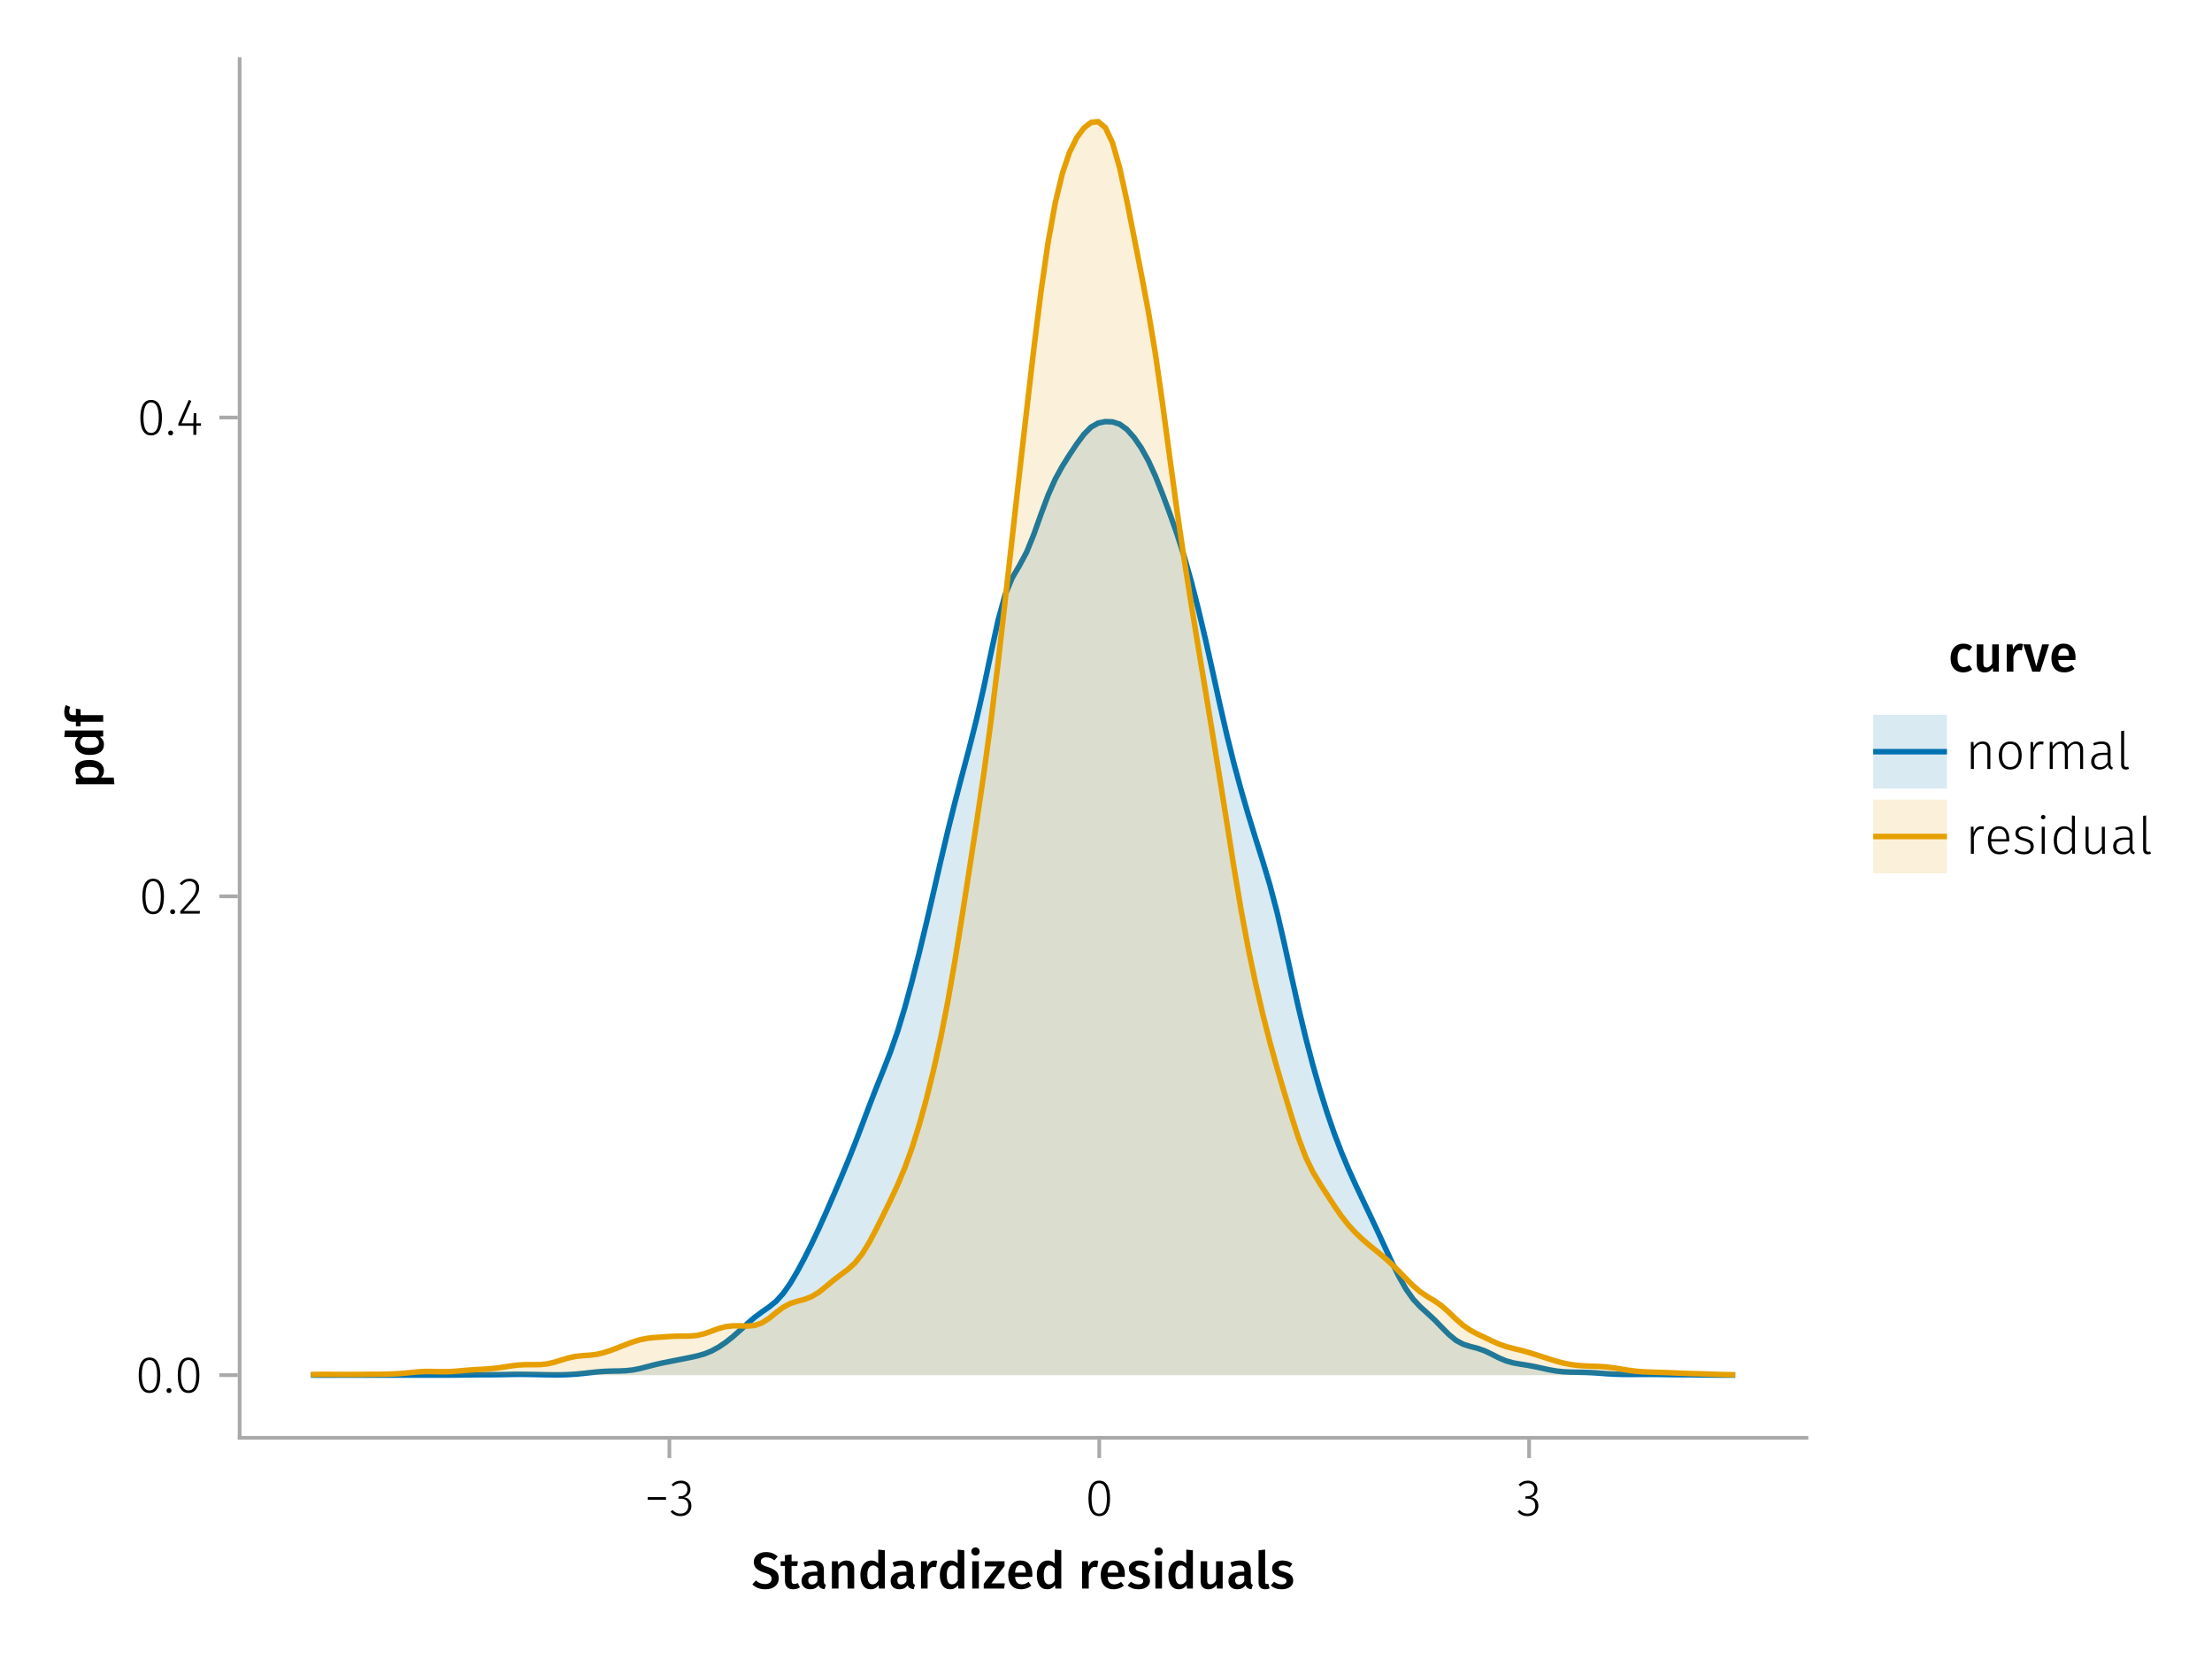 <?xml version="1.0" encoding="UTF-8"?>
<svg xmlns="http://www.w3.org/2000/svg" xmlns:xlink="http://www.w3.org/1999/xlink" width="600" height="450" viewBox="0 0 600 450">
<defs>
<g>
<g id="glyph-0-0-da600508">
<path d="M 3.922 -9.891 C 4.598 -9.891 5.188 -9.789 5.688 -9.594 C 6.195 -9.395 6.672 -9.094 7.109 -8.688 L 6.203 -7.641 C 5.859 -7.93 5.508 -8.141 5.156 -8.266 C 4.812 -8.398 4.438 -8.469 4.031 -8.469 C 3.582 -8.469 3.219 -8.367 2.938 -8.172 C 2.664 -7.973 2.531 -7.691 2.531 -7.328 C 2.531 -7.078 2.582 -6.875 2.688 -6.719 C 2.801 -6.562 3 -6.41 3.281 -6.266 C 3.562 -6.129 3.973 -5.977 4.516 -5.812 C 5.473 -5.508 6.191 -5.133 6.672 -4.688 C 7.148 -4.25 7.391 -3.609 7.391 -2.766 C 7.391 -2.18 7.242 -1.664 6.953 -1.219 C 6.66 -0.77 6.238 -0.422 5.688 -0.172 C 5.133 0.078 4.477 0.203 3.719 0.203 C 2.988 0.203 2.332 0.086 1.75 -0.141 C 1.164 -0.379 0.66 -0.707 0.234 -1.125 L 1.188 -2.188 C 1.562 -1.863 1.945 -1.617 2.344 -1.453 C 2.75 -1.297 3.195 -1.219 3.688 -1.219 C 4.219 -1.219 4.645 -1.344 4.969 -1.594 C 5.289 -1.844 5.453 -2.195 5.453 -2.656 C 5.453 -2.938 5.395 -3.164 5.281 -3.344 C 5.176 -3.531 4.988 -3.695 4.719 -3.844 C 4.445 -3.988 4.055 -4.141 3.547 -4.297 C 2.516 -4.617 1.77 -5.004 1.312 -5.453 C 0.852 -5.898 0.625 -6.484 0.625 -7.203 C 0.625 -7.742 0.766 -8.211 1.047 -8.609 C 1.328 -9.016 1.719 -9.328 2.219 -9.547 C 2.719 -9.773 3.285 -9.891 3.922 -9.891 Z M 3.922 -9.891 "/>
</g>
<g id="glyph-0-1-da600508">
<path d="M 5.312 -0.344 C 5.051 -0.156 4.758 -0.02 4.438 0.062 C 4.125 0.156 3.797 0.203 3.453 0.203 C 2.723 0.203 2.172 0 1.797 -0.406 C 1.422 -0.812 1.234 -1.414 1.234 -2.219 L 1.234 -6.125 L 0.062 -6.125 L 0.062 -7.406 L 1.234 -7.406 L 1.234 -9.047 L 3.031 -9.25 L 3.031 -7.406 L 4.75 -7.406 L 4.562 -6.125 L 3.031 -6.125 L 3.031 -2.25 C 3.031 -1.883 3.094 -1.625 3.219 -1.469 C 3.344 -1.312 3.539 -1.234 3.812 -1.234 C 4.082 -1.234 4.375 -1.32 4.688 -1.5 Z M 5.312 -0.344 "/>
</g>
<g id="glyph-0-2-da600508">
<path d="M 4.734 -7.609 C 5.004 -7.609 5.25 -7.57 5.469 -7.5 L 5.172 -5.766 C 4.941 -5.828 4.723 -5.859 4.516 -5.859 C 4.066 -5.859 3.719 -5.695 3.469 -5.375 C 3.219 -5.062 3.02 -4.586 2.875 -3.953 L 2.875 0 L 1.078 0 L 1.078 -7.406 L 2.625 -7.406 L 2.797 -5.953 C 2.973 -6.484 3.227 -6.891 3.562 -7.172 C 3.906 -7.461 4.297 -7.609 4.734 -7.609 Z M 4.734 -7.609 "/>
</g>
<g id="glyph-1-0-da600508">
<path d="M 6.547 -1.953 C 6.547 -1.672 6.586 -1.461 6.672 -1.328 C 6.766 -1.191 6.91 -1.086 7.109 -1.016 L 6.734 0.188 C 6.316 0.145 5.973 0.039 5.703 -0.125 C 5.441 -0.289 5.238 -0.547 5.094 -0.891 C 4.844 -0.523 4.523 -0.25 4.141 -0.062 C 3.766 0.113 3.348 0.203 2.891 0.203 C 2.148 0.203 1.562 -0.004 1.125 -0.422 C 0.695 -0.836 0.484 -1.391 0.484 -2.078 C 0.484 -2.879 0.773 -3.488 1.359 -3.906 C 1.941 -4.332 2.773 -4.547 3.859 -4.547 L 4.781 -4.547 L 4.781 -4.969 C 4.781 -5.445 4.672 -5.781 4.453 -5.969 C 4.234 -6.164 3.883 -6.266 3.406 -6.266 C 2.863 -6.266 2.207 -6.129 1.438 -5.859 L 1.016 -7.078 C 1.941 -7.43 2.836 -7.609 3.703 -7.609 C 5.598 -7.609 6.547 -6.758 6.547 -5.062 Z M 3.359 -1.094 C 3.961 -1.094 4.438 -1.395 4.781 -2 L 4.781 -3.5 L 4.047 -3.5 C 2.891 -3.5 2.312 -3.07 2.312 -2.219 C 2.312 -1.863 2.398 -1.586 2.578 -1.391 C 2.754 -1.191 3.016 -1.094 3.359 -1.094 Z M 3.359 -1.094 "/>
</g>
<g id="glyph-1-1-da600508">
<path d="M 7.312 -10.375 L 7.312 0 L 5.719 0 L 5.594 -0.938 C 5.363 -0.582 5.066 -0.301 4.703 -0.094 C 4.348 0.102 3.941 0.203 3.484 0.203 C 2.578 0.203 1.879 -0.145 1.391 -0.844 C 0.91 -1.539 0.672 -2.492 0.672 -3.703 C 0.672 -4.453 0.789 -5.125 1.031 -5.719 C 1.281 -6.312 1.629 -6.773 2.078 -7.109 C 2.535 -7.441 3.062 -7.609 3.656 -7.609 C 4.363 -7.609 4.984 -7.344 5.516 -6.812 L 5.516 -10.562 Z M 3.984 -1.141 C 4.305 -1.141 4.586 -1.219 4.828 -1.375 C 5.066 -1.531 5.297 -1.77 5.516 -2.094 L 5.516 -5.484 C 5.297 -5.742 5.078 -5.938 4.859 -6.062 C 4.641 -6.195 4.391 -6.266 4.109 -6.266 C 3.629 -6.266 3.25 -6.051 2.969 -5.625 C 2.695 -5.207 2.562 -4.566 2.562 -3.703 C 2.562 -2.797 2.68 -2.141 2.922 -1.734 C 3.172 -1.336 3.523 -1.141 3.984 -1.141 Z M 3.984 -1.141 "/>
</g>
<g id="glyph-1-2-da600508">
<path d="M 2.875 -7.406 L 2.875 0 L 1.078 0 L 1.078 -7.406 Z M 1.969 -11.156 C 2.301 -11.156 2.57 -11.051 2.781 -10.844 C 2.988 -10.633 3.094 -10.375 3.094 -10.062 C 3.094 -9.758 2.988 -9.504 2.781 -9.297 C 2.57 -9.086 2.301 -8.984 1.969 -8.984 C 1.633 -8.984 1.363 -9.086 1.156 -9.297 C 0.945 -9.504 0.844 -9.758 0.844 -10.062 C 0.844 -10.375 0.945 -10.633 1.156 -10.844 C 1.363 -11.051 1.633 -11.156 1.969 -11.156 Z M 1.969 -11.156 "/>
</g>
<g id="glyph-1-3-da600508">
<path d="M 5.891 -7.406 L 5.891 -6.125 L 2.312 -1.406 L 5.969 -1.406 L 5.781 0 L 0.25 0 L 0.25 -1.281 L 3.844 -6 L 0.562 -6 L 0.562 -7.406 Z M 5.891 -7.406 "/>
</g>
<g id="glyph-1-4-da600508">
<path d="M 7.156 -3.875 C 7.156 -3.781 7.141 -3.539 7.109 -3.156 L 2.469 -3.156 C 2.52 -2.438 2.703 -1.922 3.016 -1.609 C 3.336 -1.297 3.758 -1.141 4.281 -1.141 C 4.613 -1.141 4.922 -1.191 5.203 -1.297 C 5.492 -1.41 5.801 -1.582 6.125 -1.812 L 6.875 -0.781 C 6.051 -0.125 5.133 0.203 4.125 0.203 C 3 0.203 2.129 -0.141 1.516 -0.828 C 0.91 -1.516 0.609 -2.457 0.609 -3.656 C 0.609 -4.406 0.738 -5.082 1 -5.688 C 1.258 -6.289 1.633 -6.758 2.125 -7.094 C 2.625 -7.438 3.211 -7.609 3.891 -7.609 C 4.93 -7.609 5.734 -7.281 6.297 -6.625 C 6.867 -5.969 7.156 -5.051 7.156 -3.875 Z M 5.375 -4.391 C 5.375 -5.691 4.895 -6.344 3.938 -6.344 C 3.5 -6.344 3.156 -6.18 2.906 -5.859 C 2.656 -5.535 2.508 -5.02 2.469 -4.312 L 5.375 -4.312 Z M 5.375 -4.391 "/>
</g>
<g id="glyph-1-5-da600508">
</g>
<g id="glyph-1-6-da600508">
<path d="M 7 0 L 5.453 0 L 5.344 -1.031 C 5.07 -0.613 4.754 -0.301 4.391 -0.094 C 4.023 0.102 3.586 0.203 3.078 0.203 C 2.422 0.203 1.91 0 1.547 -0.406 C 1.191 -0.812 1.016 -1.375 1.016 -2.094 L 1.016 -7.406 L 2.797 -7.406 L 2.797 -2.312 C 2.797 -1.895 2.867 -1.594 3.016 -1.406 C 3.16 -1.227 3.391 -1.141 3.703 -1.141 C 4.273 -1.141 4.773 -1.492 5.203 -2.203 L 5.203 -7.406 L 7 -7.406 Z M 7 0 "/>
</g>
<g id="glyph-1-7-da600508">
<path d="M 3.422 -7.609 C 4.41 -7.609 5.285 -7.316 6.047 -6.734 L 5.344 -5.688 C 4.707 -6.082 4.086 -6.281 3.484 -6.281 C 3.129 -6.281 2.852 -6.211 2.656 -6.078 C 2.457 -5.941 2.359 -5.766 2.359 -5.547 C 2.359 -5.379 2.398 -5.238 2.484 -5.125 C 2.578 -5.008 2.734 -4.898 2.953 -4.797 C 3.172 -4.703 3.492 -4.598 3.922 -4.484 C 4.723 -4.266 5.316 -3.977 5.703 -3.625 C 6.086 -3.27 6.281 -2.773 6.281 -2.141 C 6.281 -1.398 5.984 -0.82 5.391 -0.406 C 4.797 0 4.051 0.203 3.156 0.203 C 2.551 0.203 2 0.113 1.5 -0.062 C 1 -0.25 0.566 -0.508 0.203 -0.844 L 1.109 -1.844 C 1.754 -1.363 2.426 -1.125 3.125 -1.125 C 3.52 -1.125 3.836 -1.203 4.078 -1.359 C 4.316 -1.516 4.438 -1.734 4.438 -2.016 C 4.438 -2.234 4.391 -2.406 4.297 -2.531 C 4.211 -2.656 4.055 -2.766 3.828 -2.859 C 3.598 -2.961 3.242 -3.082 2.766 -3.219 C 2.004 -3.426 1.445 -3.711 1.094 -4.078 C 0.738 -4.453 0.562 -4.91 0.562 -5.453 C 0.562 -5.867 0.68 -6.238 0.922 -6.562 C 1.16 -6.895 1.492 -7.148 1.922 -7.328 C 2.359 -7.516 2.859 -7.609 3.422 -7.609 Z M 3.422 -7.609 "/>
</g>
<g id="glyph-2-0-da600508">
<path d="M 5.031 -7.609 C 5.688 -7.609 6.195 -7.41 6.562 -7.016 C 6.938 -6.617 7.125 -6.066 7.125 -5.359 L 7.125 0 L 5.328 0 L 5.328 -5.078 C 5.328 -5.516 5.25 -5.82 5.094 -6 C 4.945 -6.176 4.723 -6.266 4.422 -6.266 C 4.117 -6.266 3.844 -6.172 3.594 -5.984 C 3.344 -5.797 3.102 -5.52 2.875 -5.156 L 2.875 0 L 1.078 0 L 1.078 -7.406 L 2.625 -7.406 L 2.766 -6.438 C 3.379 -7.219 4.133 -7.609 5.031 -7.609 Z M 5.031 -7.609 "/>
</g>
<g id="glyph-2-1-da600508">
<path d="M 7.312 -10.375 L 7.312 0 L 5.719 0 L 5.594 -0.938 C 5.363 -0.582 5.066 -0.301 4.703 -0.094 C 4.348 0.102 3.941 0.203 3.484 0.203 C 2.578 0.203 1.879 -0.145 1.391 -0.844 C 0.91 -1.539 0.672 -2.492 0.672 -3.703 C 0.672 -4.453 0.789 -5.125 1.031 -5.719 C 1.281 -6.312 1.629 -6.773 2.078 -7.109 C 2.535 -7.441 3.062 -7.609 3.656 -7.609 C 4.363 -7.609 4.984 -7.344 5.516 -6.812 L 5.516 -10.562 Z M 3.984 -1.141 C 4.305 -1.141 4.586 -1.219 4.828 -1.375 C 5.066 -1.531 5.297 -1.77 5.516 -2.094 L 5.516 -5.484 C 5.297 -5.742 5.078 -5.938 4.859 -6.062 C 4.641 -6.195 4.391 -6.266 4.109 -6.266 C 3.629 -6.266 3.25 -6.051 2.969 -5.625 C 2.695 -5.207 2.562 -4.566 2.562 -3.703 C 2.562 -2.797 2.68 -2.141 2.922 -1.734 C 3.172 -1.336 3.523 -1.141 3.984 -1.141 Z M 3.984 -1.141 "/>
</g>
<g id="glyph-3-0-da600508">
<path d="M 4.734 -7.609 C 5.004 -7.609 5.25 -7.57 5.469 -7.5 L 5.172 -5.766 C 4.941 -5.828 4.723 -5.859 4.516 -5.859 C 4.066 -5.859 3.719 -5.695 3.469 -5.375 C 3.219 -5.062 3.02 -4.586 2.875 -3.953 L 2.875 0 L 1.078 0 L 1.078 -7.406 L 2.625 -7.406 L 2.797 -5.953 C 2.973 -6.484 3.227 -6.891 3.562 -7.172 C 3.906 -7.461 4.297 -7.609 4.734 -7.609 Z M 4.734 -7.609 "/>
</g>
<g id="glyph-3-1-da600508">
<path d="M 2.828 0.203 C 2.254 0.203 1.805 0.039 1.484 -0.281 C 1.172 -0.613 1.016 -1.082 1.016 -1.688 L 1.016 -10.375 L 2.797 -10.562 L 2.797 -1.75 C 2.797 -1.406 2.938 -1.234 3.219 -1.234 C 3.363 -1.234 3.504 -1.254 3.641 -1.297 L 4.016 -0.047 C 3.641 0.117 3.242 0.203 2.828 0.203 Z M 2.828 0.203 "/>
</g>
<g id="glyph-4-0-da600508">
<path d="M 3.422 -7.609 C 4.41 -7.609 5.285 -7.316 6.047 -6.734 L 5.344 -5.688 C 4.707 -6.082 4.086 -6.281 3.484 -6.281 C 3.129 -6.281 2.852 -6.211 2.656 -6.078 C 2.457 -5.941 2.359 -5.766 2.359 -5.547 C 2.359 -5.379 2.398 -5.238 2.484 -5.125 C 2.578 -5.008 2.734 -4.898 2.953 -4.797 C 3.172 -4.703 3.492 -4.598 3.922 -4.484 C 4.723 -4.266 5.316 -3.977 5.703 -3.625 C 6.086 -3.27 6.281 -2.773 6.281 -2.141 C 6.281 -1.398 5.984 -0.82 5.391 -0.406 C 4.797 0 4.051 0.203 3.156 0.203 C 2.551 0.203 2 0.113 1.5 -0.062 C 1 -0.25 0.566 -0.508 0.203 -0.844 L 1.109 -1.844 C 1.754 -1.363 2.426 -1.125 3.125 -1.125 C 3.52 -1.125 3.836 -1.203 4.078 -1.359 C 4.316 -1.516 4.438 -1.734 4.438 -2.016 C 4.438 -2.234 4.391 -2.406 4.297 -2.531 C 4.211 -2.656 4.055 -2.766 3.828 -2.859 C 3.598 -2.961 3.242 -3.082 2.766 -3.219 C 2.004 -3.426 1.445 -3.711 1.094 -4.078 C 0.738 -4.453 0.562 -4.91 0.562 -5.453 C 0.562 -5.867 0.68 -6.238 0.922 -6.562 C 1.16 -6.895 1.492 -7.148 1.922 -7.328 C 2.359 -7.516 2.859 -7.609 3.422 -7.609 Z M 3.422 -7.609 "/>
</g>
<g id="glyph-4-1-da600508">
<path d="M 2.875 -7.406 L 2.875 0 L 1.078 0 L 1.078 -7.406 Z M 1.969 -11.156 C 2.301 -11.156 2.57 -11.051 2.781 -10.844 C 2.988 -10.633 3.094 -10.375 3.094 -10.062 C 3.094 -9.758 2.988 -9.504 2.781 -9.297 C 2.57 -9.086 2.301 -8.984 1.969 -8.984 C 1.633 -8.984 1.363 -9.086 1.156 -9.297 C 0.945 -9.504 0.844 -9.758 0.844 -10.062 C 0.844 -10.375 0.945 -10.633 1.156 -10.844 C 1.363 -11.051 1.633 -11.156 1.969 -11.156 Z M 1.969 -11.156 "/>
</g>
<g id="glyph-4-2-da600508">
<path d="M 7.312 -10.375 L 7.312 0 L 5.719 0 L 5.594 -0.938 C 5.363 -0.582 5.066 -0.301 4.703 -0.094 C 4.348 0.102 3.941 0.203 3.484 0.203 C 2.578 0.203 1.879 -0.145 1.391 -0.844 C 0.91 -1.539 0.672 -2.492 0.672 -3.703 C 0.672 -4.453 0.789 -5.125 1.031 -5.719 C 1.281 -6.312 1.629 -6.773 2.078 -7.109 C 2.535 -7.441 3.062 -7.609 3.656 -7.609 C 4.363 -7.609 4.984 -7.344 5.516 -6.812 L 5.516 -10.562 Z M 3.984 -1.141 C 4.305 -1.141 4.586 -1.219 4.828 -1.375 C 5.066 -1.531 5.297 -1.77 5.516 -2.094 L 5.516 -5.484 C 5.297 -5.742 5.078 -5.938 4.859 -6.062 C 4.641 -6.195 4.391 -6.266 4.109 -6.266 C 3.629 -6.266 3.25 -6.051 2.969 -5.625 C 2.695 -5.207 2.562 -4.566 2.562 -3.703 C 2.562 -2.797 2.68 -2.141 2.922 -1.734 C 3.172 -1.336 3.523 -1.141 3.984 -1.141 Z M 3.984 -1.141 "/>
</g>
<g id="glyph-4-3-da600508">
<path d="M 6.547 -1.953 C 6.547 -1.672 6.586 -1.461 6.672 -1.328 C 6.766 -1.191 6.91 -1.086 7.109 -1.016 L 6.734 0.188 C 6.316 0.145 5.973 0.039 5.703 -0.125 C 5.441 -0.289 5.238 -0.547 5.094 -0.891 C 4.844 -0.523 4.523 -0.25 4.141 -0.062 C 3.766 0.113 3.348 0.203 2.891 0.203 C 2.148 0.203 1.562 -0.004 1.125 -0.422 C 0.695 -0.836 0.484 -1.391 0.484 -2.078 C 0.484 -2.879 0.773 -3.488 1.359 -3.906 C 1.941 -4.332 2.773 -4.547 3.859 -4.547 L 4.781 -4.547 L 4.781 -4.969 C 4.781 -5.445 4.672 -5.781 4.453 -5.969 C 4.234 -6.164 3.883 -6.266 3.406 -6.266 C 2.863 -6.266 2.207 -6.129 1.438 -5.859 L 1.016 -7.078 C 1.941 -7.43 2.836 -7.609 3.703 -7.609 C 5.598 -7.609 6.547 -6.758 6.547 -5.062 Z M 3.359 -1.094 C 3.961 -1.094 4.438 -1.395 4.781 -2 L 4.781 -3.5 L 4.047 -3.5 C 2.891 -3.5 2.312 -3.07 2.312 -2.219 C 2.312 -1.863 2.398 -1.586 2.578 -1.391 C 2.754 -1.191 3.016 -1.094 3.359 -1.094 Z M 3.359 -1.094 "/>
</g>
<g id="glyph-5-0-da600508">
<path d="M 0.969 -4.281 L 0.969 -5 L 5.938 -5 L 5.938 -4.281 Z M 0.969 -4.281 "/>
</g>
<g id="glyph-5-1-da600508">
<path d="M 3.094 -9.469 C 3.613 -9.469 4.066 -9.363 4.453 -9.156 C 4.848 -8.945 5.145 -8.664 5.344 -8.312 C 5.551 -7.969 5.656 -7.578 5.656 -7.141 C 5.656 -6.535 5.484 -6.039 5.141 -5.656 C 4.805 -5.281 4.367 -5.047 3.828 -4.953 C 4.43 -4.922 4.93 -4.703 5.328 -4.297 C 5.723 -3.898 5.922 -3.344 5.922 -2.625 C 5.922 -2.082 5.797 -1.602 5.547 -1.188 C 5.305 -0.77 4.961 -0.441 4.516 -0.203 C 4.066 0.035 3.547 0.156 2.953 0.156 C 1.867 0.156 0.977 -0.242 0.281 -1.047 L 0.797 -1.516 C 1.117 -1.172 1.445 -0.922 1.781 -0.766 C 2.125 -0.609 2.504 -0.531 2.922 -0.531 C 3.598 -0.531 4.125 -0.723 4.5 -1.109 C 4.883 -1.492 5.078 -2 5.078 -2.625 C 5.078 -3.926 4.379 -4.578 2.984 -4.578 L 2.359 -4.578 L 2.484 -5.234 L 2.922 -5.234 C 3.453 -5.234 3.906 -5.395 4.281 -5.719 C 4.656 -6.039 4.844 -6.5 4.844 -7.094 C 4.844 -7.613 4.676 -8.023 4.344 -8.328 C 4.02 -8.629 3.586 -8.781 3.047 -8.781 C 2.66 -8.781 2.301 -8.711 1.969 -8.578 C 1.645 -8.441 1.316 -8.219 0.984 -7.906 L 0.547 -8.406 C 0.922 -8.77 1.312 -9.035 1.719 -9.203 C 2.133 -9.379 2.594 -9.469 3.094 -9.469 Z M 3.094 -9.469 "/>
</g>
<g id="glyph-5-2-da600508">
<path d="M 4 -7.469 C 4.969 -7.469 5.723 -7.133 6.266 -6.469 C 6.816 -5.801 7.094 -4.875 7.094 -3.688 C 7.094 -2.5 6.816 -1.562 6.266 -0.875 C 5.711 -0.188 4.953 0.156 3.984 0.156 C 3.016 0.156 2.254 -0.18 1.703 -0.859 C 1.16 -1.535 0.891 -2.469 0.891 -3.656 C 0.891 -4.426 1.016 -5.098 1.266 -5.672 C 1.523 -6.254 1.883 -6.695 2.344 -7 C 2.812 -7.312 3.363 -7.469 4 -7.469 Z M 4 -6.797 C 3.289 -6.797 2.738 -6.523 2.344 -5.984 C 1.957 -5.453 1.766 -4.676 1.766 -3.656 C 1.766 -2.633 1.957 -1.859 2.344 -1.328 C 2.727 -0.797 3.273 -0.531 3.984 -0.531 C 4.691 -0.531 5.242 -0.797 5.641 -1.328 C 6.047 -1.859 6.25 -2.645 6.25 -3.688 C 6.25 -4.695 6.051 -5.469 5.656 -6 C 5.27 -6.531 4.719 -6.797 4 -6.797 Z M 4 -6.797 "/>
</g>
<g id="glyph-5-3-da600508">
<path d="M 4.328 -7.469 C 4.617 -7.469 4.859 -7.441 5.047 -7.391 L 4.906 -6.625 C 4.695 -6.676 4.477 -6.703 4.25 -6.703 C 3.758 -6.703 3.363 -6.52 3.062 -6.156 C 2.758 -5.801 2.504 -5.242 2.297 -4.484 L 2.297 0 L 1.484 0 L 1.484 -7.328 L 2.188 -7.328 L 2.25 -5.688 C 2.445 -6.289 2.711 -6.738 3.047 -7.031 C 3.391 -7.32 3.816 -7.469 4.328 -7.469 Z M 4.328 -7.469 "/>
</g>
<g id="glyph-5-4-da600508">
<path d="M 8.625 -7.469 C 9.207 -7.469 9.672 -7.266 10.016 -6.859 C 10.359 -6.461 10.531 -5.922 10.531 -5.234 L 10.531 0 L 9.719 0 L 9.719 -5.125 C 9.719 -5.695 9.609 -6.117 9.391 -6.391 C 9.172 -6.672 8.863 -6.812 8.469 -6.812 C 8.062 -6.812 7.691 -6.68 7.359 -6.422 C 7.035 -6.16 6.719 -5.789 6.406 -5.312 L 6.406 0 L 5.594 0 L 5.594 -5.125 C 5.594 -5.695 5.484 -6.117 5.266 -6.391 C 5.047 -6.672 4.742 -6.812 4.359 -6.812 C 3.93 -6.812 3.555 -6.68 3.234 -6.422 C 2.91 -6.16 2.598 -5.789 2.297 -5.312 L 2.297 0 L 1.484 0 L 1.484 -7.328 L 2.188 -7.328 L 2.25 -6.078 C 2.531 -6.516 2.863 -6.852 3.25 -7.094 C 3.633 -7.344 4.055 -7.469 4.516 -7.469 C 4.973 -7.469 5.359 -7.336 5.672 -7.078 C 5.992 -6.828 6.211 -6.473 6.328 -6.016 C 6.617 -6.473 6.957 -6.828 7.344 -7.078 C 7.727 -7.336 8.156 -7.469 8.625 -7.469 Z M 8.625 -7.469 "/>
</g>
<g id="glyph-5-5-da600508">
<path d="M 6.031 -1.625 C 6.031 -1.238 6.078 -0.961 6.172 -0.797 C 6.273 -0.629 6.438 -0.504 6.656 -0.422 L 6.469 0.156 C 6.133 0.094 5.875 -0.031 5.688 -0.219 C 5.508 -0.406 5.391 -0.691 5.328 -1.078 C 4.828 -0.254 4.066 0.156 3.047 0.156 C 2.348 0.156 1.797 -0.039 1.391 -0.438 C 0.984 -0.832 0.781 -1.363 0.781 -2.031 C 0.781 -2.781 1.047 -3.359 1.578 -3.766 C 2.117 -4.18 2.867 -4.391 3.828 -4.391 L 5.219 -4.391 L 5.219 -5.109 C 5.219 -5.691 5.086 -6.117 4.828 -6.391 C 4.566 -6.66 4.133 -6.797 3.531 -6.797 C 2.969 -6.797 2.305 -6.656 1.547 -6.375 L 1.328 -6.984 C 2.148 -7.305 2.922 -7.469 3.641 -7.469 C 5.234 -7.469 6.031 -6.695 6.031 -5.156 Z M 3.188 -0.5 C 4.07 -0.5 4.75 -0.93 5.219 -1.797 L 5.219 -3.812 L 3.953 -3.812 C 3.203 -3.812 2.629 -3.664 2.234 -3.375 C 1.848 -3.082 1.656 -2.648 1.656 -2.078 C 1.656 -1.566 1.789 -1.176 2.062 -0.906 C 2.332 -0.633 2.707 -0.5 3.188 -0.5 Z M 3.188 -0.5 "/>
</g>
<g id="glyph-6-0-da600508">
<path d="M 3.844 -9.469 C 4.812 -9.469 5.539 -9.055 6.031 -8.234 C 6.531 -7.422 6.781 -6.223 6.781 -4.641 C 6.781 -3.078 6.531 -1.883 6.031 -1.062 C 5.531 -0.25 4.801 0.156 3.844 0.156 C 2.883 0.156 2.156 -0.25 1.656 -1.062 C 1.164 -1.883 0.922 -3.082 0.922 -4.656 C 0.922 -6.238 1.164 -7.438 1.656 -8.25 C 2.156 -9.062 2.883 -9.469 3.844 -9.469 Z M 3.844 -8.797 C 2.457 -8.797 1.766 -7.414 1.766 -4.656 C 1.766 -1.895 2.457 -0.516 3.844 -0.516 C 4.531 -0.516 5.047 -0.848 5.391 -1.516 C 5.742 -2.191 5.922 -3.234 5.922 -4.641 C 5.922 -6.055 5.742 -7.102 5.391 -7.781 C 5.047 -8.457 4.531 -8.797 3.844 -8.797 Z M 3.844 -8.797 "/>
</g>
<g id="glyph-7-0-da600508">
<path d="M -7.609 -4.906 C -7.609 -5.844 -7.27 -6.535 -6.594 -6.984 C -5.914 -7.43 -4.957 -7.656 -3.719 -7.656 C -2.957 -7.656 -2.281 -7.539 -1.688 -7.312 C -1.094 -7.082 -0.629 -6.742 -0.297 -6.297 C 0.035 -5.859 0.203 -5.336 0.203 -4.734 C 0.203 -3.953 -0.066 -3.332 -0.609 -2.875 L 2.859 -2.875 L 3.047 -1.078 L -7.406 -1.078 L -7.406 -2.641 L -6.5 -2.75 C -6.875 -3.031 -7.148 -3.359 -7.328 -3.734 C -7.516 -4.109 -7.609 -4.5 -7.609 -4.906 Z M -1.156 -4.234 C -1.156 -5.266 -2.004 -5.781 -3.703 -5.781 C -4.609 -5.781 -5.258 -5.66 -5.656 -5.422 C -6.062 -5.191 -6.266 -4.844 -6.266 -4.375 C -6.266 -4.082 -6.172 -3.805 -5.984 -3.547 C -5.805 -3.285 -5.566 -3.062 -5.266 -2.875 L -1.938 -2.875 C -1.414 -3.219 -1.156 -3.672 -1.156 -4.234 Z M -1.156 -4.234 "/>
</g>
<g id="glyph-8-0-da600508">
<path d="M -10.375 -7.312 L 0 -7.312 L 0 -5.719 L -0.938 -5.594 C -0.582 -5.363 -0.301 -5.066 -0.094 -4.703 C 0.102 -4.348 0.203 -3.941 0.203 -3.484 C 0.203 -2.578 -0.145 -1.879 -0.844 -1.391 C -1.539 -0.91 -2.492 -0.672 -3.703 -0.672 C -4.453 -0.672 -5.125 -0.789 -5.719 -1.031 C -6.312 -1.281 -6.773 -1.629 -7.109 -2.078 C -7.441 -2.535 -7.609 -3.062 -7.609 -3.656 C -7.609 -4.363 -7.344 -4.984 -6.812 -5.516 L -10.562 -5.516 Z M -1.141 -3.984 C -1.141 -4.305 -1.219 -4.586 -1.375 -4.828 C -1.531 -5.066 -1.77 -5.297 -2.094 -5.516 L -5.484 -5.516 C -5.742 -5.297 -5.938 -5.078 -6.062 -4.859 C -6.195 -4.641 -6.266 -4.391 -6.266 -4.109 C -6.266 -3.629 -6.051 -3.25 -5.625 -2.969 C -5.207 -2.695 -4.566 -2.562 -3.703 -2.562 C -2.797 -2.562 -2.141 -2.68 -1.734 -2.922 C -1.336 -3.172 -1.141 -3.523 -1.141 -3.984 Z M -1.141 -3.984 "/>
</g>
<g id="glyph-8-1-da600508">
<path d="M -9.219 -4.078 C -9.219 -3.723 -9.133 -3.469 -8.969 -3.312 C -8.801 -3.156 -8.539 -3.078 -8.188 -3.078 L -7.406 -3.078 L -7.406 -4.859 L -6.125 -4.656 L -6.125 -3.078 L 0 -3.078 L 0 -1.281 L -6.125 -1.281 L -6.125 -0.078 L -7.406 -0.078 L -7.406 -1.281 L -8.219 -1.281 C -8.914 -1.281 -9.477 -1.504 -9.906 -1.953 C -10.344 -2.41 -10.562 -3.055 -10.562 -3.891 C -10.562 -4.547 -10.422 -5.188 -10.141 -5.812 L -8.938 -5.297 C -9.125 -4.891 -9.219 -4.484 -9.219 -4.078 Z M -9.219 -4.078 "/>
</g>
<g id="glyph-9-0-da600508">
<path d="M 3.844 -9.469 C 4.812 -9.469 5.539 -9.055 6.031 -8.234 C 6.531 -7.422 6.781 -6.223 6.781 -4.641 C 6.781 -3.078 6.531 -1.883 6.031 -1.062 C 5.531 -0.25 4.801 0.156 3.844 0.156 C 2.883 0.156 2.156 -0.25 1.656 -1.062 C 1.164 -1.883 0.922 -3.082 0.922 -4.656 C 0.922 -6.238 1.164 -7.438 1.656 -8.25 C 2.156 -9.062 2.883 -9.469 3.844 -9.469 Z M 3.844 -8.797 C 2.457 -8.797 1.766 -7.414 1.766 -4.656 C 1.766 -1.895 2.457 -0.516 3.844 -0.516 C 4.531 -0.516 5.047 -0.848 5.391 -1.516 C 5.742 -2.191 5.922 -3.234 5.922 -4.641 C 5.922 -6.055 5.742 -7.102 5.391 -7.781 C 5.047 -8.457 4.531 -8.797 3.844 -8.797 Z M 3.844 -8.797 "/>
</g>
<g id="glyph-10-0-da600508">
<path d="M 1.438 -1.172 C 1.633 -1.172 1.797 -1.109 1.922 -0.984 C 2.047 -0.859 2.109 -0.703 2.109 -0.516 C 2.109 -0.316 2.047 -0.156 1.922 -0.031 C 1.797 0.094 1.633 0.156 1.438 0.156 C 1.25 0.156 1.086 0.094 0.953 -0.031 C 0.828 -0.164 0.766 -0.328 0.766 -0.516 C 0.766 -0.703 0.828 -0.859 0.953 -0.984 C 1.086 -1.109 1.25 -1.172 1.438 -1.172 Z M 1.438 -1.172 "/>
</g>
<g id="glyph-11-0-da600508">
<path d="M 3.844 -9.469 C 4.812 -9.469 5.539 -9.055 6.031 -8.234 C 6.531 -7.422 6.781 -6.223 6.781 -4.641 C 6.781 -3.078 6.531 -1.883 6.031 -1.062 C 5.531 -0.25 4.801 0.156 3.844 0.156 C 2.883 0.156 2.156 -0.25 1.656 -1.062 C 1.164 -1.883 0.922 -3.082 0.922 -4.656 C 0.922 -6.238 1.164 -7.438 1.656 -8.25 C 2.156 -9.062 2.883 -9.469 3.844 -9.469 Z M 3.844 -8.797 C 2.457 -8.797 1.766 -7.414 1.766 -4.656 C 1.766 -1.895 2.457 -0.516 3.844 -0.516 C 4.531 -0.516 5.047 -0.848 5.391 -1.516 C 5.742 -2.191 5.922 -3.234 5.922 -4.641 C 5.922 -6.055 5.742 -7.102 5.391 -7.781 C 5.047 -8.457 4.531 -8.797 3.844 -8.797 Z M 3.844 -8.797 "/>
</g>
<g id="glyph-12-0-da600508">
<path d="M 3.844 -9.469 C 4.812 -9.469 5.539 -9.055 6.031 -8.234 C 6.531 -7.422 6.781 -6.223 6.781 -4.641 C 6.781 -3.078 6.531 -1.883 6.031 -1.062 C 5.531 -0.25 4.801 0.156 3.844 0.156 C 2.883 0.156 2.156 -0.25 1.656 -1.062 C 1.164 -1.883 0.922 -3.082 0.922 -4.656 C 0.922 -6.238 1.164 -7.438 1.656 -8.25 C 2.156 -9.062 2.883 -9.469 3.844 -9.469 Z M 3.844 -8.797 C 2.457 -8.797 1.766 -7.414 1.766 -4.656 C 1.766 -1.895 2.457 -0.516 3.844 -0.516 C 4.531 -0.516 5.047 -0.848 5.391 -1.516 C 5.742 -2.191 5.922 -3.234 5.922 -4.641 C 5.922 -6.055 5.742 -7.102 5.391 -7.781 C 5.047 -8.457 4.531 -8.797 3.844 -8.797 Z M 3.844 -8.797 "/>
</g>
<g id="glyph-12-1-da600508">
<path d="M 1.438 -1.172 C 1.633 -1.172 1.797 -1.109 1.922 -0.984 C 2.047 -0.859 2.109 -0.703 2.109 -0.516 C 2.109 -0.316 2.047 -0.156 1.922 -0.031 C 1.797 0.094 1.633 0.156 1.438 0.156 C 1.25 0.156 1.086 0.094 0.953 -0.031 C 0.828 -0.164 0.766 -0.328 0.766 -0.516 C 0.766 -0.703 0.828 -0.859 0.953 -0.984 C 1.086 -1.109 1.25 -1.172 1.438 -1.172 Z M 1.438 -1.172 "/>
</g>
<g id="glyph-12-2-da600508">
<path d="M 3.156 -9.469 C 3.938 -9.469 4.555 -9.238 5.016 -8.781 C 5.484 -8.32 5.719 -7.734 5.719 -7.016 C 5.719 -6.41 5.586 -5.844 5.328 -5.312 C 5.078 -4.781 4.68 -4.195 4.141 -3.562 C 3.609 -2.926 2.742 -1.977 1.547 -0.719 L 5.969 -0.719 L 5.859 0 L 0.609 0 L 0.609 -0.688 C 1.879 -2.051 2.789 -3.062 3.344 -3.719 C 3.906 -4.375 4.301 -4.941 4.531 -5.422 C 4.758 -5.898 4.875 -6.414 4.875 -6.969 C 4.875 -7.52 4.711 -7.957 4.391 -8.281 C 4.066 -8.613 3.641 -8.781 3.109 -8.781 C 2.68 -8.781 2.301 -8.691 1.969 -8.516 C 1.633 -8.336 1.316 -8.07 1.016 -7.719 L 0.469 -8.141 C 0.832 -8.586 1.234 -8.922 1.672 -9.141 C 2.109 -9.359 2.602 -9.469 3.156 -9.469 Z M 3.156 -9.469 "/>
</g>
<g id="glyph-13-0-da600508">
<path d="M 3.844 -9.469 C 4.812 -9.469 5.539 -9.055 6.031 -8.234 C 6.531 -7.422 6.781 -6.223 6.781 -4.641 C 6.781 -3.078 6.531 -1.883 6.031 -1.062 C 5.531 -0.25 4.801 0.156 3.844 0.156 C 2.883 0.156 2.156 -0.25 1.656 -1.062 C 1.164 -1.883 0.922 -3.082 0.922 -4.656 C 0.922 -6.238 1.164 -7.438 1.656 -8.25 C 2.156 -9.062 2.883 -9.469 3.844 -9.469 Z M 3.844 -8.797 C 2.457 -8.797 1.766 -7.414 1.766 -4.656 C 1.766 -1.895 2.457 -0.516 3.844 -0.516 C 4.531 -0.516 5.047 -0.848 5.391 -1.516 C 5.742 -2.191 5.922 -3.234 5.922 -4.641 C 5.922 -6.055 5.742 -7.102 5.391 -7.781 C 5.047 -8.457 4.531 -8.797 3.844 -8.797 Z M 3.844 -8.797 "/>
</g>
<g id="glyph-14-0-da600508">
<path d="M 1.438 -1.172 C 1.633 -1.172 1.797 -1.109 1.922 -0.984 C 2.047 -0.859 2.109 -0.703 2.109 -0.516 C 2.109 -0.316 2.047 -0.156 1.922 -0.031 C 1.797 0.094 1.633 0.156 1.438 0.156 C 1.25 0.156 1.086 0.094 0.953 -0.031 C 0.828 -0.164 0.766 -0.328 0.766 -0.516 C 0.766 -0.703 0.828 -0.859 0.953 -0.984 C 1.086 -1.109 1.25 -1.172 1.438 -1.172 Z M 1.438 -1.172 "/>
</g>
<g id="glyph-15-0-da600508">
<path d="M 6.766 -3.125 L 6.766 -2.453 L 5.5 -2.453 L 5.5 0 L 4.703 0 L 4.703 -2.453 L 0.625 -2.453 L 0.625 -3.047 L 3.469 -9.469 L 4.156 -9.188 L 1.5 -3.125 L 4.703 -3.125 L 4.797 -5.859 L 5.5 -5.859 L 5.5 -3.125 Z M 6.766 -3.125 "/>
</g>
<g id="glyph-16-0-da600508">
<path d="M 4.062 -7.609 C 4.539 -7.609 4.973 -7.539 5.359 -7.406 C 5.754 -7.27 6.125 -7.051 6.469 -6.75 L 5.672 -5.672 C 5.422 -5.859 5.176 -5.992 4.938 -6.078 C 4.707 -6.16 4.453 -6.203 4.172 -6.203 C 3.055 -6.203 2.5 -5.359 2.5 -3.672 C 2.5 -2.805 2.645 -2.188 2.938 -1.812 C 3.227 -1.438 3.641 -1.25 4.172 -1.25 C 4.43 -1.25 4.672 -1.289 4.891 -1.375 C 5.109 -1.457 5.367 -1.594 5.672 -1.781 L 6.469 -0.641 C 5.77 -0.078 4.973 0.203 4.078 0.203 C 3.367 0.203 2.75 0.047 2.219 -0.266 C 1.695 -0.578 1.297 -1.02 1.016 -1.594 C 0.742 -2.176 0.609 -2.859 0.609 -3.641 C 0.609 -4.422 0.742 -5.113 1.016 -5.719 C 1.297 -6.32 1.695 -6.785 2.219 -7.109 C 2.75 -7.441 3.363 -7.609 4.062 -7.609 Z M 4.062 -7.609 "/>
</g>
<g id="glyph-16-1-da600508">
<path d="M 7.031 -7.406 L 4.625 0 L 2.484 0 L 0.031 -7.406 L 1.969 -7.406 L 3.562 -1.438 L 5.188 -7.406 Z M 7.031 -7.406 "/>
</g>
<g id="glyph-17-0-da600508">
<path d="M 7 0 L 5.453 0 L 5.344 -1.031 C 5.07 -0.613 4.754 -0.301 4.391 -0.094 C 4.023 0.102 3.586 0.203 3.078 0.203 C 2.422 0.203 1.91 0 1.547 -0.406 C 1.191 -0.812 1.016 -1.375 1.016 -2.094 L 1.016 -7.406 L 2.797 -7.406 L 2.797 -2.312 C 2.797 -1.895 2.867 -1.594 3.016 -1.406 C 3.16 -1.227 3.391 -1.141 3.703 -1.141 C 4.273 -1.141 4.773 -1.492 5.203 -2.203 L 5.203 -7.406 L 7 -7.406 Z M 7 0 "/>
</g>
<g id="glyph-17-1-da600508">
<path d="M 7.156 -3.875 C 7.156 -3.781 7.141 -3.539 7.109 -3.156 L 2.469 -3.156 C 2.52 -2.438 2.703 -1.922 3.016 -1.609 C 3.336 -1.297 3.758 -1.141 4.281 -1.141 C 4.613 -1.141 4.922 -1.191 5.203 -1.297 C 5.492 -1.41 5.801 -1.582 6.125 -1.812 L 6.875 -0.781 C 6.051 -0.125 5.133 0.203 4.125 0.203 C 3 0.203 2.129 -0.141 1.516 -0.828 C 0.91 -1.516 0.609 -2.457 0.609 -3.656 C 0.609 -4.406 0.738 -5.082 1 -5.688 C 1.258 -6.289 1.633 -6.758 2.125 -7.094 C 2.625 -7.438 3.211 -7.609 3.891 -7.609 C 4.93 -7.609 5.734 -7.281 6.297 -6.625 C 6.867 -5.969 7.156 -5.051 7.156 -3.875 Z M 5.375 -4.391 C 5.375 -5.691 4.895 -6.344 3.938 -6.344 C 3.5 -6.344 3.156 -6.18 2.906 -5.859 C 2.656 -5.535 2.508 -5.02 2.469 -4.312 L 5.375 -4.312 Z M 5.375 -4.391 "/>
</g>
<g id="glyph-18-0-da600508">
<path d="M 4.734 -7.609 C 5.004 -7.609 5.25 -7.57 5.469 -7.5 L 5.172 -5.766 C 4.941 -5.828 4.723 -5.859 4.516 -5.859 C 4.066 -5.859 3.719 -5.695 3.469 -5.375 C 3.219 -5.062 3.02 -4.586 2.875 -3.953 L 2.875 0 L 1.078 0 L 1.078 -7.406 L 2.625 -7.406 L 2.797 -5.953 C 2.973 -6.484 3.227 -6.891 3.562 -7.172 C 3.906 -7.461 4.297 -7.609 4.734 -7.609 Z M 4.734 -7.609 "/>
</g>
<g id="glyph-19-0-da600508">
<path d="M 4.719 -7.469 C 5.383 -7.469 5.891 -7.27 6.234 -6.875 C 6.586 -6.488 6.766 -5.941 6.766 -5.234 L 6.766 0 L 5.953 0 L 5.953 -5.125 C 5.953 -5.707 5.832 -6.133 5.594 -6.406 C 5.363 -6.676 5.02 -6.812 4.562 -6.812 C 4.094 -6.812 3.676 -6.68 3.312 -6.422 C 2.957 -6.172 2.617 -5.801 2.297 -5.312 L 2.297 0 L 1.484 0 L 1.484 -7.328 L 2.188 -7.328 L 2.266 -6.078 C 2.566 -6.516 2.922 -6.852 3.328 -7.094 C 3.742 -7.344 4.207 -7.469 4.719 -7.469 Z M 4.719 -7.469 "/>
</g>
<g id="glyph-20-0-da600508">
<path d="M 2.703 0.156 C 2.297 0.156 1.977 0.039 1.75 -0.188 C 1.52 -0.426 1.406 -0.773 1.406 -1.234 L 1.406 -10.297 L 2.219 -10.406 L 2.219 -1.266 C 2.219 -0.785 2.414 -0.547 2.812 -0.547 C 3.008 -0.547 3.176 -0.578 3.312 -0.641 L 3.547 -0.047 C 3.285 0.086 3.004 0.156 2.703 0.156 Z M 2.703 0.156 "/>
</g>
<g id="glyph-21-0-da600508">
<path d="M 4.328 -7.469 C 4.617 -7.469 4.859 -7.441 5.047 -7.391 L 4.906 -6.625 C 4.695 -6.676 4.477 -6.703 4.25 -6.703 C 3.758 -6.703 3.363 -6.52 3.062 -6.156 C 2.758 -5.801 2.504 -5.242 2.297 -4.484 L 2.297 0 L 1.484 0 L 1.484 -7.328 L 2.188 -7.328 L 2.25 -5.688 C 2.445 -6.289 2.711 -6.738 3.047 -7.031 C 3.391 -7.32 3.816 -7.469 4.328 -7.469 Z M 4.328 -7.469 "/>
</g>
<g id="glyph-21-1-da600508">
<path d="M 6.672 -3.938 C 6.672 -3.727 6.664 -3.531 6.656 -3.344 L 1.766 -3.344 C 1.805 -2.395 2.031 -1.688 2.438 -1.219 C 2.844 -0.758 3.379 -0.531 4.047 -0.531 C 4.43 -0.531 4.77 -0.586 5.062 -0.703 C 5.352 -0.816 5.672 -1.004 6.016 -1.266 L 6.391 -0.734 C 6.035 -0.441 5.664 -0.219 5.281 -0.062 C 4.895 0.082 4.469 0.156 4 0.156 C 3.031 0.156 2.27 -0.172 1.719 -0.828 C 1.164 -1.492 0.891 -2.414 0.891 -3.594 C 0.891 -4.375 1.008 -5.055 1.25 -5.641 C 1.488 -6.223 1.828 -6.672 2.266 -6.984 C 2.711 -7.305 3.234 -7.469 3.828 -7.469 C 4.754 -7.469 5.457 -7.156 5.938 -6.531 C 6.426 -5.906 6.672 -5.039 6.672 -3.938 Z M 5.875 -4.188 C 5.875 -5.008 5.703 -5.648 5.359 -6.109 C 5.023 -6.566 4.52 -6.797 3.844 -6.797 C 3.238 -6.797 2.75 -6.562 2.375 -6.094 C 2 -5.633 1.797 -4.926 1.766 -3.969 L 5.875 -3.969 Z M 5.875 -4.188 "/>
</g>
<g id="glyph-21-2-da600508">
<path d="M 6.703 -10.297 L 6.703 0 L 6 0 L 5.906 -1.125 C 5.406 -0.27 4.672 0.156 3.703 0.156 C 2.859 0.156 2.191 -0.18 1.703 -0.859 C 1.211 -1.535 0.969 -2.457 0.969 -3.625 C 0.969 -4.383 1.082 -5.051 1.312 -5.625 C 1.539 -6.207 1.867 -6.66 2.297 -6.984 C 2.734 -7.305 3.25 -7.469 3.844 -7.469 C 4.664 -7.469 5.348 -7.141 5.891 -6.484 L 5.891 -10.406 Z M 3.844 -0.516 C 4.301 -0.516 4.691 -0.625 5.016 -0.844 C 5.336 -1.07 5.629 -1.414 5.891 -1.875 L 5.891 -5.703 C 5.367 -6.43 4.727 -6.797 3.969 -6.797 C 3.312 -6.797 2.785 -6.52 2.391 -5.969 C 2.004 -5.426 1.816 -4.648 1.828 -3.641 C 1.828 -2.629 2.004 -1.852 2.359 -1.312 C 2.711 -0.781 3.207 -0.516 3.844 -0.516 Z M 3.844 -0.516 "/>
</g>
<g id="glyph-21-3-da600508">
<path d="M 6.625 0 L 5.922 0 L 5.875 -1.297 C 5.301 -0.328 4.504 0.156 3.484 0.156 C 2.816 0.156 2.301 -0.035 1.938 -0.422 C 1.582 -0.816 1.406 -1.375 1.406 -2.094 L 1.406 -7.328 L 2.219 -7.328 L 2.219 -2.172 C 2.219 -1.598 2.336 -1.176 2.578 -0.906 C 2.816 -0.645 3.18 -0.516 3.672 -0.516 C 4.516 -0.516 5.227 -1.016 5.812 -2.016 L 5.812 -7.328 L 6.625 -7.328 Z M 6.625 0 "/>
</g>
<g id="glyph-21-4-da600508">
<path d="M 6.031 -1.625 C 6.031 -1.238 6.078 -0.961 6.172 -0.797 C 6.273 -0.629 6.438 -0.504 6.656 -0.422 L 6.469 0.156 C 6.133 0.094 5.875 -0.031 5.688 -0.219 C 5.508 -0.406 5.391 -0.691 5.328 -1.078 C 4.828 -0.254 4.066 0.156 3.047 0.156 C 2.348 0.156 1.797 -0.039 1.391 -0.438 C 0.984 -0.832 0.781 -1.363 0.781 -2.031 C 0.781 -2.781 1.047 -3.359 1.578 -3.766 C 2.117 -4.18 2.867 -4.391 3.828 -4.391 L 5.219 -4.391 L 5.219 -5.109 C 5.219 -5.691 5.086 -6.117 4.828 -6.391 C 4.566 -6.66 4.133 -6.797 3.531 -6.797 C 2.969 -6.797 2.305 -6.656 1.547 -6.375 L 1.328 -6.984 C 2.148 -7.305 2.922 -7.469 3.641 -7.469 C 5.234 -7.469 6.031 -6.695 6.031 -5.156 Z M 3.188 -0.5 C 4.07 -0.5 4.75 -0.93 5.219 -1.797 L 5.219 -3.812 L 3.953 -3.812 C 3.203 -3.812 2.629 -3.664 2.234 -3.375 C 1.848 -3.082 1.656 -2.648 1.656 -2.078 C 1.656 -1.566 1.789 -1.176 2.062 -0.906 C 2.332 -0.633 2.707 -0.5 3.188 -0.5 Z M 3.188 -0.5 "/>
</g>
<g id="glyph-21-5-da600508">
<path d="M 2.703 0.156 C 2.297 0.156 1.977 0.039 1.75 -0.188 C 1.52 -0.426 1.406 -0.773 1.406 -1.234 L 1.406 -10.297 L 2.219 -10.406 L 2.219 -1.266 C 2.219 -0.785 2.414 -0.547 2.812 -0.547 C 3.008 -0.547 3.176 -0.578 3.312 -0.641 L 3.547 -0.047 C 3.285 0.086 3.004 0.156 2.703 0.156 Z M 2.703 0.156 "/>
</g>
<g id="glyph-22-0-da600508">
<path d="M 3.281 -7.469 C 3.738 -7.469 4.148 -7.398 4.516 -7.266 C 4.891 -7.129 5.254 -6.926 5.609 -6.656 L 5.234 -6.125 C 4.898 -6.363 4.582 -6.535 4.281 -6.641 C 3.988 -6.742 3.66 -6.797 3.297 -6.797 C 2.816 -6.797 2.426 -6.68 2.125 -6.453 C 1.832 -6.234 1.688 -5.941 1.688 -5.578 C 1.688 -5.223 1.812 -4.945 2.062 -4.75 C 2.32 -4.551 2.785 -4.363 3.453 -4.188 C 4.285 -3.969 4.883 -3.695 5.25 -3.375 C 5.625 -3.051 5.812 -2.582 5.812 -1.969 C 5.812 -1.32 5.555 -0.805 5.047 -0.422 C 4.547 -0.035 3.914 0.156 3.156 0.156 C 2.602 0.156 2.113 0.07 1.688 -0.094 C 1.27 -0.258 0.891 -0.488 0.547 -0.781 L 1 -1.297 C 1.32 -1.035 1.648 -0.844 1.984 -0.719 C 2.328 -0.594 2.719 -0.531 3.156 -0.531 C 3.695 -0.531 4.129 -0.656 4.453 -0.906 C 4.785 -1.156 4.953 -1.5 4.953 -1.938 C 4.953 -2.227 4.895 -2.469 4.781 -2.656 C 4.676 -2.844 4.488 -3.004 4.219 -3.141 C 3.945 -3.273 3.551 -3.414 3.031 -3.562 C 2.25 -3.758 1.688 -4.008 1.344 -4.312 C 1.008 -4.625 0.844 -5.039 0.844 -5.562 C 0.844 -5.926 0.945 -6.254 1.156 -6.547 C 1.375 -6.836 1.664 -7.062 2.031 -7.219 C 2.406 -7.383 2.82 -7.469 3.281 -7.469 Z M 3.281 -7.469 "/>
</g>
<g id="glyph-23-0-da600508">
<path d="M 2.297 -7.328 L 2.297 0 L 1.484 0 L 1.484 -7.328 Z M 1.875 -10.547 C 2.062 -10.547 2.207 -10.488 2.312 -10.375 C 2.426 -10.258 2.484 -10.117 2.484 -9.953 C 2.484 -9.785 2.426 -9.645 2.312 -9.531 C 2.207 -9.414 2.062 -9.359 1.875 -9.359 C 1.695 -9.359 1.551 -9.414 1.438 -9.531 C 1.32 -9.645 1.266 -9.785 1.266 -9.953 C 1.266 -10.117 1.32 -10.258 1.438 -10.375 C 1.551 -10.488 1.695 -10.547 1.875 -10.547 Z M 1.875 -10.547 "/>
</g>
</g>
</defs>
<rect x="-60" y="-45" width="720" height="540" fill="rgb(100%, 100%, 100%)" fill-opacity="1"/>
<path fill-rule="nonzero" fill="rgb(100%, 100%, 100%)" fill-opacity="1" d="M 65 390 L 490 390 L 490 16 L 65 16 Z M 65 390 "/>
<g fill="rgb(0%, 0%, 0%)" fill-opacity="1">
<use xlink:href="#glyph-0-0-da600508" x="203.839" y="430.89"/>
</g>
<g fill="rgb(0%, 0%, 0%)" fill-opacity="1">
<use xlink:href="#glyph-0-1-da600508" x="211.679" y="430.89"/>
</g>
<g fill="rgb(0%, 0%, 0%)" fill-opacity="1">
<use xlink:href="#glyph-1-0-da600508" x="216.929" y="430.89"/>
</g>
<g fill="rgb(0%, 0%, 0%)" fill-opacity="1">
<use xlink:href="#glyph-2-0-da600508" x="224.573" y="430.89"/>
</g>
<g fill="rgb(0%, 0%, 0%)" fill-opacity="1">
<use xlink:href="#glyph-2-1-da600508" x="232.707" y="430.89"/>
</g>
<g fill="rgb(0%, 0%, 0%)" fill-opacity="1">
<use xlink:href="#glyph-1-0-da600508" x="241.093" y="430.89"/>
</g>
<g fill="rgb(0%, 0%, 0%)" fill-opacity="1">
<use xlink:href="#glyph-0-2-da600508" x="248.737" y="430.89"/>
</g>
<g fill="rgb(0%, 0%, 0%)" fill-opacity="1">
<use xlink:href="#glyph-1-1-da600508" x="254.253" y="430.89"/>
</g>
<g fill="rgb(0%, 0%, 0%)" fill-opacity="1">
<use xlink:href="#glyph-1-2-da600508" x="262.639" y="430.89"/>
</g>
<g fill="rgb(0%, 0%, 0%)" fill-opacity="1">
<use xlink:href="#glyph-1-3-da600508" x="266.587" y="430.89"/>
</g>
<g fill="rgb(0%, 0%, 0%)" fill-opacity="1">
<use xlink:href="#glyph-1-4-da600508" x="272.873" y="430.89"/>
</g>
<g fill="rgb(0%, 0%, 0%)" fill-opacity="1">
<use xlink:href="#glyph-1-1-da600508" x="280.559" y="430.89"/>
</g>
<g fill="rgb(0%, 0%, 0%)" fill-opacity="1">
<use xlink:href="#glyph-1-5-da600508" x="288.945" y="430.89"/>
</g>
<g fill="rgb(0%, 0%, 0%)" fill-opacity="1">
<use xlink:href="#glyph-3-0-da600508" x="292.445" y="430.89"/>
</g>
<g fill="rgb(0%, 0%, 0%)" fill-opacity="1">
<use xlink:href="#glyph-1-4-da600508" x="297.961" y="430.89"/>
</g>
<g fill="rgb(0%, 0%, 0%)" fill-opacity="1">
<use xlink:href="#glyph-4-0-da600508" x="305.647" y="430.89"/>
</g>
<g fill="rgb(0%, 0%, 0%)" fill-opacity="1">
<use xlink:href="#glyph-4-1-da600508" x="312.311" y="430.89"/>
</g>
<g fill="rgb(0%, 0%, 0%)" fill-opacity="1">
<use xlink:href="#glyph-4-2-da600508" x="316.259" y="430.89"/>
</g>
<g fill="rgb(0%, 0%, 0%)" fill-opacity="1">
<use xlink:href="#glyph-1-6-da600508" x="324.645" y="430.89"/>
</g>
<g fill="rgb(0%, 0%, 0%)" fill-opacity="1">
<use xlink:href="#glyph-4-3-da600508" x="332.723" y="430.89"/>
</g>
<g fill="rgb(0%, 0%, 0%)" fill-opacity="1">
<use xlink:href="#glyph-3-1-da600508" x="340.367" y="430.89"/>
</g>
<g fill="rgb(0%, 0%, 0%)" fill-opacity="1">
<use xlink:href="#glyph-1-7-da600508" x="344.497" y="430.89"/>
</g>
<g fill="rgb(0%, 0%, 0%)" fill-opacity="1">
<use xlink:href="#glyph-5-0-da600508" x="174.717" y="411.09"/>
</g>
<g fill="rgb(0%, 0%, 0%)" fill-opacity="1">
<use xlink:href="#glyph-5-1-da600508" x="181.619" y="411.09"/>
</g>
<g fill="rgb(0%, 0%, 0%)" fill-opacity="1">
<use xlink:href="#glyph-6-0-da600508" x="294.317" y="411.09"/>
</g>
<g fill="rgb(0%, 0%, 0%)" fill-opacity="1">
<use xlink:href="#glyph-5-1-da600508" x="411.362" y="411.09"/>
</g>
<g fill="rgb(0%, 0%, 0%)" fill-opacity="1">
<use xlink:href="#glyph-7-0-da600508" x="27.992" y="213.794"/>
</g>
<g fill="rgb(0%, 0%, 0%)" fill-opacity="1">
<use xlink:href="#glyph-8-0-da600508" x="27.992" y="205.45"/>
</g>
<g fill="rgb(0%, 0%, 0%)" fill-opacity="1">
<use xlink:href="#glyph-8-1-da600508" x="27.992" y="197.064"/>
</g>
<g fill="rgb(0%, 0%, 0%)" fill-opacity="1">
<use xlink:href="#glyph-9-0-da600508" x="36.702" y="377.69"/>
</g>
<g fill="rgb(0%, 0%, 0%)" fill-opacity="1">
<use xlink:href="#glyph-10-0-da600508" x="44.402" y="377.69"/>
</g>
<g fill="rgb(0%, 0%, 0%)" fill-opacity="1">
<use xlink:href="#glyph-11-0-da600508" x="47.3" y="377.69"/>
</g>
<g fill="rgb(0%, 0%, 0%)" fill-opacity="1">
<use xlink:href="#glyph-12-0-da600508" x="37.696" y="247.818"/>
</g>
<g fill="rgb(0%, 0%, 0%)" fill-opacity="1">
<use xlink:href="#glyph-12-1-da600508" x="45.396" y="247.818"/>
</g>
<g fill="rgb(0%, 0%, 0%)" fill-opacity="1">
<use xlink:href="#glyph-12-2-da600508" x="48.294" y="247.818"/>
</g>
<g fill="rgb(0%, 0%, 0%)" fill-opacity="1">
<use xlink:href="#glyph-13-0-da600508" x="37.15" y="117.946"/>
</g>
<g fill="rgb(0%, 0%, 0%)" fill-opacity="1">
<use xlink:href="#glyph-14-0-da600508" x="44.85" y="117.946"/>
</g>
<g fill="rgb(0%, 0%, 0%)" fill-opacity="1">
<use xlink:href="#glyph-15-0-da600508" x="47.748" y="117.946"/>
</g>
<path fill="none" stroke-width="1.5" stroke-linecap="butt" stroke-linejoin="miter" stroke="rgb(0%, 44.706%, 69.804%)" stroke-opacity="1" stroke-miterlimit="2" d="M 84.316 373 L 119.266 373 L 121.207 372.992 L 123.148 372.98 L 125.09 372.961 L 127.031 372.934 L 128.973 372.91 L 130.914 372.898 L 132.855 372.895 L 134.797 372.879 L 136.738 372.848 L 138.68 372.805 L 140.621 372.785 L 142.562 372.793 L 144.504 372.824 L 148.387 372.902 L 150.328 372.93 L 152.273 372.918 L 154.215 372.855 L 156.156 372.73 L 158.098 372.547 L 160.039 372.332 L 161.98 372.125 L 163.922 371.977 L 165.863 371.906 L 167.805 371.879 L 169.746 371.801 L 171.688 371.586 L 173.629 371.199 L 175.57 370.703 L 177.512 370.195 L 179.453 369.746 L 181.395 369.355 L 183.336 368.977 L 187.219 368.203 L 189.16 367.777 L 191.102 367.223 L 193.043 366.434 L 194.984 365.367 L 196.926 364.047 L 198.867 362.504 L 200.809 360.781 L 202.75 359.004 L 204.691 357.332 L 206.633 355.883 L 208.574 354.539 L 210.516 352.965 L 212.457 350.832 L 214.402 348.051 L 216.344 344.75 L 218.285 341.113 L 220.227 337.23 L 222.168 333.113 L 224.109 328.789 L 226.051 324.328 L 227.992 319.781 L 229.934 315.125 L 231.875 310.273 L 233.816 305.191 L 235.758 300.035 L 237.699 295.027 L 239.641 290.195 L 241.582 285.203 L 243.523 279.602 L 245.465 273.195 L 247.406 266.074 L 249.348 258.406 L 251.289 250.328 L 253.23 241.961 L 255.172 233.516 L 257.113 225.293 L 259.055 217.504 L 260.996 210.113 L 262.938 202.809 L 264.879 195.117 L 266.82 186.582 L 268.762 177.309 L 270.703 168.379 L 272.645 161.324 L 274.586 156.691 L 276.527 153.395 L 278.473 149.754 L 280.414 144.977 L 282.355 139.516 L 284.297 134.312 L 286.238 129.953 L 288.18 126.418 L 290.121 123.336 L 292.062 120.426 L 294.004 117.805 L 295.945 115.844 L 297.887 114.754 L 299.828 114.359 L 301.77 114.43 L 303.711 115.055 L 305.652 116.461 L 307.594 118.641 L 309.535 121.453 L 311.477 124.938 L 313.418 129.199 L 315.359 134.086 L 317.301 139.293 L 319.242 144.789 L 321.184 150.867 L 323.125 157.723 L 325.066 165.316 L 327.008 173.543 L 328.949 182.266 L 330.891 191.117 L 332.832 199.59 L 334.773 207.379 L 336.715 214.52 L 338.656 221.184 L 340.598 227.504 L 342.543 233.668 L 344.484 240.16 L 346.426 247.543 L 348.367 255.938 L 350.309 264.824 L 352.25 273.496 L 354.191 281.574 L 356.133 288.984 L 358.074 295.758 L 360.016 301.938 L 361.957 307.551 L 363.898 312.629 L 365.84 317.246 L 367.781 321.531 L 369.723 325.633 L 371.664 329.703 L 373.605 333.84 L 375.547 338.055 L 377.488 342.246 L 379.43 346.199 L 381.371 349.648 L 383.312 352.391 L 385.254 354.469 L 387.195 356.219 L 389.137 358.023 L 391.078 360.023 L 393.02 361.988 L 394.961 363.582 L 396.902 364.625 L 398.844 365.23 L 400.785 365.727 L 402.727 366.41 L 404.672 367.348 L 406.613 368.344 L 408.555 369.152 L 410.496 369.684 L 412.438 370.027 L 414.379 370.332 L 416.32 370.699 L 418.262 371.125 L 420.203 371.547 L 422.145 371.887 L 424.086 372.094 L 426.027 372.184 L 427.969 372.215 L 429.91 372.25 L 431.852 372.332 L 433.793 372.465 L 435.734 372.609 L 437.676 372.723 L 439.617 372.793 L 441.559 372.816 L 443.5 372.812 L 445.441 372.797 L 447.383 372.793 L 449.324 372.805 L 453.207 372.867 L 455.148 372.883 L 459.031 372.906 L 460.973 372.93 L 462.914 372.957 L 464.855 372.98 L 466.797 372.992 L 468.742 372.996 L 470.684 373 "/>
<path fill-rule="nonzero" fill="rgb(0%, 44.706%, 69.804%)" fill-opacity="0.15" d="M 84.316 373 L 119.266 373 L 121.207 372.992 L 123.148 372.98 L 125.09 372.961 L 127.031 372.934 L 128.973 372.91 L 130.914 372.898 L 132.855 372.895 L 134.797 372.879 L 136.738 372.848 L 138.68 372.805 L 140.621 372.785 L 142.562 372.793 L 144.504 372.824 L 148.387 372.902 L 150.328 372.93 L 152.273 372.918 L 154.215 372.855 L 156.156 372.73 L 158.098 372.547 L 160.039 372.332 L 161.98 372.125 L 163.922 371.977 L 165.863 371.906 L 167.805 371.879 L 169.746 371.801 L 171.688 371.586 L 173.629 371.199 L 175.57 370.703 L 177.512 370.195 L 179.453 369.746 L 181.395 369.355 L 183.336 368.977 L 187.219 368.203 L 189.16 367.777 L 191.102 367.223 L 193.043 366.434 L 194.984 365.367 L 196.926 364.047 L 198.867 362.504 L 200.809 360.781 L 202.75 359.004 L 204.691 357.332 L 206.633 355.883 L 208.574 354.539 L 210.516 352.965 L 212.457 350.832 L 214.402 348.051 L 216.344 344.75 L 218.285 341.113 L 220.227 337.23 L 222.168 333.113 L 224.109 328.789 L 226.051 324.328 L 227.992 319.781 L 229.934 315.125 L 231.875 310.273 L 233.816 305.191 L 235.758 300.035 L 237.699 295.027 L 239.641 290.195 L 241.582 285.203 L 243.523 279.602 L 245.465 273.195 L 247.406 266.074 L 249.348 258.406 L 251.289 250.328 L 253.23 241.961 L 255.172 233.516 L 257.113 225.293 L 259.055 217.504 L 260.996 210.113 L 262.938 202.809 L 264.879 195.117 L 266.82 186.582 L 268.762 177.309 L 270.703 168.379 L 272.645 161.324 L 274.586 156.691 L 276.527 153.395 L 278.473 149.754 L 280.414 144.977 L 282.355 139.516 L 284.297 134.312 L 286.238 129.953 L 288.18 126.418 L 290.121 123.336 L 292.062 120.426 L 294.004 117.805 L 295.945 115.844 L 297.887 114.754 L 299.828 114.359 L 301.77 114.43 L 303.711 115.055 L 305.652 116.461 L 307.594 118.641 L 309.535 121.453 L 311.477 124.938 L 313.418 129.199 L 315.359 134.086 L 317.301 139.293 L 319.242 144.789 L 321.184 150.867 L 323.125 157.723 L 325.066 165.316 L 327.008 173.543 L 328.949 182.266 L 330.891 191.117 L 332.832 199.59 L 334.773 207.379 L 336.715 214.52 L 338.656 221.184 L 340.598 227.504 L 342.543 233.668 L 344.484 240.16 L 346.426 247.543 L 348.367 255.938 L 350.309 264.824 L 352.25 273.496 L 354.191 281.574 L 356.133 288.984 L 358.074 295.758 L 360.016 301.938 L 361.957 307.551 L 363.898 312.629 L 365.84 317.246 L 367.781 321.531 L 369.723 325.633 L 371.664 329.703 L 373.605 333.84 L 375.547 338.055 L 377.488 342.246 L 379.43 346.199 L 381.371 349.648 L 383.312 352.391 L 385.254 354.469 L 387.195 356.219 L 389.137 358.023 L 391.078 360.023 L 393.02 361.988 L 394.961 363.582 L 396.902 364.625 L 398.844 365.23 L 400.785 365.727 L 402.727 366.41 L 404.672 367.348 L 406.613 368.344 L 408.555 369.152 L 410.496 369.684 L 412.438 370.027 L 414.379 370.332 L 416.32 370.699 L 418.262 371.125 L 420.203 371.547 L 422.145 371.887 L 424.086 372.094 L 426.027 372.184 L 427.969 372.215 L 429.91 372.25 L 431.852 372.332 L 433.793 372.465 L 435.734 372.609 L 437.676 372.723 L 439.617 372.793 L 441.559 372.816 L 443.5 372.812 L 445.441 372.797 L 447.383 372.793 L 449.324 372.805 L 453.207 372.867 L 455.148 372.883 L 459.031 372.906 L 460.973 372.93 L 462.914 372.957 L 464.855 372.98 L 466.797 372.992 L 468.742 372.996 L 470.684 373 Z M 84.316 373 "/>
<path fill="none" stroke-width="1.5" stroke-linecap="butt" stroke-linejoin="miter" stroke="rgb(90.196%, 62.353%, 0%)" stroke-opacity="1" stroke-miterlimit="2" d="M 84.316 372.836 L 86.258 372.805 L 88.203 372.797 L 90.145 372.805 L 92.086 372.816 L 94.027 372.824 L 95.969 372.816 L 97.91 372.805 L 99.852 372.785 L 103.734 372.754 L 105.676 372.719 L 107.617 372.637 L 109.559 372.492 L 111.5 372.289 L 113.441 372.102 L 115.383 372.004 L 117.324 372.012 L 119.266 372.062 L 121.207 372.062 L 123.148 371.969 L 125.09 371.805 L 127.031 371.637 L 128.973 371.508 L 130.914 371.406 L 132.855 371.281 L 134.797 371.078 L 136.738 370.793 L 138.68 370.484 L 140.621 370.254 L 142.562 370.156 L 144.504 370.164 L 146.445 370.148 L 148.387 369.953 L 150.328 369.512 L 152.273 368.906 L 154.215 368.32 L 156.156 367.918 L 158.098 367.715 L 160.039 367.582 L 161.98 367.336 L 163.922 366.871 L 165.863 366.223 L 167.805 365.48 L 169.746 364.715 L 171.688 363.988 L 173.629 363.395 L 175.57 363.012 L 177.512 362.805 L 179.453 362.672 L 181.395 362.531 L 183.336 362.43 L 185.277 362.41 L 187.219 362.398 L 189.16 362.215 L 191.102 361.742 L 193.043 361.051 L 194.984 360.34 L 196.926 359.832 L 198.867 359.621 L 200.809 359.633 L 202.75 359.691 L 204.691 359.523 L 206.633 358.859 L 208.574 357.617 L 210.516 356.035 L 212.457 354.57 L 214.402 353.547 L 216.344 352.93 L 218.285 352.422 L 220.227 351.664 L 222.168 350.465 L 224.109 348.914 L 226.051 347.289 L 227.992 345.801 L 229.934 344.359 L 231.875 342.602 L 233.816 340.184 L 235.758 337.027 L 237.699 333.352 L 239.641 329.449 L 241.582 325.473 L 243.523 321.309 L 245.465 316.668 L 247.406 311.297 L 249.348 305.086 L 251.289 298.062 L 253.23 290.234 L 255.172 281.477 L 257.113 271.551 L 259.055 260.406 L 260.996 248.324 L 262.938 235.824 L 264.879 223.199 L 266.82 210.125 L 268.762 195.844 L 270.703 179.969 L 272.645 162.945 L 274.586 145.586 L 276.527 128.359 L 278.473 111.312 L 280.414 94.664 L 282.355 79.145 L 284.297 65.719 L 286.238 54.996 L 288.18 46.98 L 290.121 41.277 L 292.062 37.344 L 294.004 34.723 L 295.945 33.215 L 297.887 33 L 299.828 34.625 L 301.77 38.73 L 303.711 45.527 L 305.652 54.414 L 307.594 64.227 L 309.535 74.113 L 311.477 84.379 L 313.418 96.066 L 315.359 109.602 L 317.301 124.141 L 319.242 138.371 L 321.184 151.582 L 323.125 163.887 L 325.066 175.766 L 327.008 187.555 L 328.949 199.348 L 330.891 211.266 L 332.832 223.453 L 334.773 235.668 L 336.715 247.23 L 338.656 257.598 L 340.598 266.805 L 342.543 275.156 L 344.484 282.789 L 346.426 289.773 L 348.367 296.359 L 350.309 302.762 L 352.25 308.781 L 354.191 313.91 L 356.133 317.91 L 358.074 321.133 L 360.016 324.129 L 361.957 327.117 L 363.898 329.918 L 365.84 332.363 L 367.781 334.461 L 369.723 336.297 L 371.664 337.953 L 373.605 339.523 L 375.547 341.145 L 377.488 342.895 L 379.43 344.801 L 381.371 346.805 L 383.312 348.754 L 385.254 350.414 L 387.195 351.711 L 389.137 352.859 L 391.078 354.23 L 393.02 355.953 L 394.961 357.832 L 396.902 359.516 L 398.844 360.836 L 400.785 361.867 L 402.727 362.789 L 404.672 363.707 L 406.613 364.574 L 408.555 365.266 L 410.496 365.781 L 412.438 366.238 L 414.379 366.766 L 416.32 367.363 L 418.262 367.988 L 420.203 368.617 L 422.145 369.219 L 424.086 369.734 L 426.027 370.117 L 427.969 370.363 L 429.91 370.504 L 431.852 370.578 L 433.793 370.648 L 435.734 370.785 L 437.676 371.023 L 439.617 371.336 L 441.559 371.652 L 443.5 371.906 L 445.441 372.074 L 447.383 372.168 L 449.324 372.23 L 451.266 372.289 L 453.207 372.359 L 455.148 372.441 L 457.09 372.52 L 459.031 372.586 L 460.973 372.637 L 462.914 372.699 L 464.855 372.766 L 466.797 372.828 L 468.742 372.867 L 470.684 372.891 "/>
<path fill-rule="nonzero" fill="rgb(90.196%, 62.353%, 0%)" fill-opacity="0.15" d="M 84.316 372.836 L 86.258 372.805 L 88.203 372.797 L 90.145 372.805 L 92.086 372.816 L 94.027 372.824 L 95.969 372.816 L 97.91 372.805 L 99.852 372.785 L 103.734 372.754 L 105.676 372.719 L 107.617 372.637 L 109.559 372.492 L 111.5 372.289 L 113.441 372.102 L 115.383 372.004 L 117.324 372.012 L 119.266 372.062 L 121.207 372.062 L 123.148 371.969 L 125.09 371.805 L 127.031 371.637 L 128.973 371.508 L 130.914 371.406 L 132.855 371.281 L 134.797 371.078 L 136.738 370.793 L 138.68 370.484 L 140.621 370.254 L 142.562 370.156 L 144.504 370.164 L 146.445 370.148 L 148.387 369.953 L 150.328 369.512 L 152.273 368.906 L 154.215 368.32 L 156.156 367.918 L 158.098 367.715 L 160.039 367.582 L 161.98 367.336 L 163.922 366.871 L 165.863 366.223 L 167.805 365.48 L 169.746 364.715 L 171.688 363.988 L 173.629 363.395 L 175.57 363.012 L 177.512 362.805 L 179.453 362.672 L 181.395 362.531 L 183.336 362.43 L 185.277 362.41 L 187.219 362.398 L 189.16 362.215 L 191.102 361.742 L 193.043 361.051 L 194.984 360.34 L 196.926 359.832 L 198.867 359.621 L 200.809 359.633 L 202.75 359.691 L 204.691 359.523 L 206.633 358.859 L 208.574 357.617 L 210.516 356.035 L 212.457 354.57 L 214.402 353.547 L 216.344 352.93 L 218.285 352.422 L 220.227 351.664 L 222.168 350.465 L 224.109 348.914 L 226.051 347.289 L 227.992 345.801 L 229.934 344.359 L 231.875 342.602 L 233.816 340.184 L 235.758 337.027 L 237.699 333.352 L 239.641 329.449 L 241.582 325.473 L 243.523 321.309 L 245.465 316.668 L 247.406 311.297 L 249.348 305.086 L 251.289 298.062 L 253.23 290.234 L 255.172 281.477 L 257.113 271.551 L 259.055 260.406 L 260.996 248.324 L 262.938 235.824 L 264.879 223.199 L 266.82 210.125 L 268.762 195.844 L 270.703 179.969 L 272.645 162.945 L 274.586 145.586 L 276.527 128.359 L 278.473 111.312 L 280.414 94.664 L 282.355 79.145 L 284.297 65.719 L 286.238 54.996 L 288.18 46.98 L 290.121 41.277 L 292.062 37.344 L 294.004 34.723 L 295.945 33.215 L 297.887 33 L 299.828 34.625 L 301.77 38.73 L 303.711 45.527 L 305.652 54.414 L 307.594 64.227 L 309.535 74.113 L 311.477 84.379 L 313.418 96.066 L 315.359 109.602 L 317.301 124.141 L 319.242 138.371 L 321.184 151.582 L 323.125 163.887 L 325.066 175.766 L 327.008 187.555 L 328.949 199.348 L 330.891 211.266 L 332.832 223.453 L 334.773 235.668 L 336.715 247.23 L 338.656 257.598 L 340.598 266.805 L 342.543 275.156 L 344.484 282.789 L 346.426 289.773 L 348.367 296.359 L 350.309 302.762 L 352.25 308.781 L 354.191 313.91 L 356.133 317.91 L 358.074 321.133 L 360.016 324.129 L 361.957 327.117 L 363.898 329.918 L 365.84 332.363 L 367.781 334.461 L 369.723 336.297 L 371.664 337.953 L 373.605 339.523 L 375.547 341.145 L 377.488 342.895 L 379.43 344.801 L 381.371 346.805 L 383.312 348.754 L 385.254 350.414 L 387.195 351.711 L 389.137 352.859 L 391.078 354.23 L 393.02 355.953 L 394.961 357.832 L 396.902 359.516 L 398.844 360.836 L 400.785 361.867 L 402.727 362.789 L 404.672 363.707 L 406.613 364.574 L 408.555 365.266 L 410.496 365.781 L 412.438 366.238 L 414.379 366.766 L 416.32 367.363 L 418.262 367.988 L 420.203 368.617 L 422.145 369.219 L 424.086 369.734 L 426.027 370.117 L 427.969 370.363 L 429.91 370.504 L 431.852 370.578 L 433.793 370.648 L 435.734 370.785 L 437.676 371.023 L 439.617 371.336 L 441.559 371.652 L 443.5 371.906 L 445.441 372.074 L 447.383 372.168 L 449.324 372.23 L 451.266 372.289 L 453.207 372.359 L 455.148 372.441 L 457.09 372.52 L 459.031 372.586 L 460.973 372.637 L 462.914 372.699 L 464.855 372.766 L 466.797 372.828 L 468.742 372.867 L 470.684 372.891 L 470.684 373 L 84.316 373 Z M 84.316 372.836 "/>
<path fill="none" stroke-width="1" stroke-linecap="butt" stroke-linejoin="miter" stroke="rgb(66.275%, 66.275%, 66.275%)" stroke-opacity="1" stroke-miterlimit="1.155" d="M 181.57 390.5 L 181.57 395.5 "/>
<path fill="none" stroke-width="1" stroke-linecap="butt" stroke-linejoin="miter" stroke="rgb(66.275%, 66.275%, 66.275%)" stroke-opacity="1" stroke-miterlimit="1.155" d="M 298.168 390.5 L 298.168 395.5 "/>
<path fill="none" stroke-width="1" stroke-linecap="butt" stroke-linejoin="miter" stroke="rgb(66.275%, 66.275%, 66.275%)" stroke-opacity="1" stroke-miterlimit="1.155" d="M 414.766 390.5 L 414.766 395.5 "/>
<path fill="none" stroke-width="1" stroke-linecap="butt" stroke-linejoin="miter" stroke="rgb(66.275%, 66.275%, 66.275%)" stroke-opacity="1" stroke-miterlimit="1.155" d="M 64.5 373 L 59.5 373 "/>
<path fill="none" stroke-width="1" stroke-linecap="butt" stroke-linejoin="miter" stroke="rgb(66.275%, 66.275%, 66.275%)" stroke-opacity="1" stroke-miterlimit="1.155" d="M 64.5 243.129 L 59.5 243.129 "/>
<path fill="none" stroke-width="1" stroke-linecap="butt" stroke-linejoin="miter" stroke="rgb(66.275%, 66.275%, 66.275%)" stroke-opacity="1" stroke-miterlimit="1.155" d="M 64.5 113.258 L 59.5 113.258 "/>
<path fill-rule="nonzero" fill="rgb(0%, 44.706%, 69.804%)" fill-opacity="0.15" d="M 508.109 213.898 L 528.109 213.898 L 528.109 193.898 L 508.109 193.898 Z M 508.109 213.898 "/>
<path fill="none" stroke-width="1.5" stroke-linecap="butt" stroke-linejoin="miter" stroke="rgb(0%, 44.706%, 69.804%)" stroke-opacity="1" stroke-miterlimit="2" d="M 508.109 203.898 L 528.109 203.898 "/>
<path fill-rule="nonzero" fill="rgb(90.196%, 62.353%, 0%)" fill-opacity="0.15" d="M 508.109 236.898 L 528.109 236.898 L 528.109 216.898 L 508.109 216.898 Z M 508.109 236.898 "/>
<path fill="none" stroke-width="1.5" stroke-linecap="butt" stroke-linejoin="miter" stroke="rgb(90.196%, 62.353%, 0%)" stroke-opacity="1" stroke-miterlimit="2" d="M 508.109 226.898 L 528.109 226.898 "/>
<g fill="rgb(0%, 0%, 0%)" fill-opacity="1">
<use xlink:href="#glyph-16-0-da600508" x="528.486" y="182.19"/>
</g>
<g fill="rgb(0%, 0%, 0%)" fill-opacity="1">
<use xlink:href="#glyph-17-0-da600508" x="535.178" y="182.19"/>
</g>
<g fill="rgb(0%, 0%, 0%)" fill-opacity="1">
<use xlink:href="#glyph-18-0-da600508" x="543.256" y="182.19"/>
</g>
<g fill="rgb(0%, 0%, 0%)" fill-opacity="1">
<use xlink:href="#glyph-16-1-da600508" x="548.772" y="182.19"/>
</g>
<g fill="rgb(0%, 0%, 0%)" fill-opacity="1">
<use xlink:href="#glyph-17-1-da600508" x="555.828" y="182.19"/>
</g>
<g fill="rgb(0%, 0%, 0%)" fill-opacity="1">
<use xlink:href="#glyph-19-0-da600508" x="533.111" y="208.59"/>
</g>
<g fill="rgb(0%, 0%, 0%)" fill-opacity="1">
<use xlink:href="#glyph-5-2-da600508" x="541.287" y="208.59"/>
</g>
<g fill="rgb(0%, 0%, 0%)" fill-opacity="1">
<use xlink:href="#glyph-5-3-da600508" x="549.281" y="208.59"/>
</g>
<g fill="rgb(0%, 0%, 0%)" fill-opacity="1">
<use xlink:href="#glyph-5-4-da600508" x="554.503" y="208.59"/>
</g>
<g fill="rgb(0%, 0%, 0%)" fill-opacity="1">
<use xlink:href="#glyph-5-5-da600508" x="566.445" y="208.59"/>
</g>
<g fill="rgb(0%, 0%, 0%)" fill-opacity="1">
<use xlink:href="#glyph-20-0-da600508" x="573.949" y="208.59"/>
</g>
<g fill="rgb(0%, 0%, 0%)" fill-opacity="1">
<use xlink:href="#glyph-21-0-da600508" x="533.111" y="231.59"/>
</g>
<g fill="rgb(0%, 0%, 0%)" fill-opacity="1">
<use xlink:href="#glyph-21-1-da600508" x="538.333" y="231.59"/>
</g>
<g fill="rgb(0%, 0%, 0%)" fill-opacity="1">
<use xlink:href="#glyph-22-0-da600508" x="545.837" y="231.59"/>
</g>
<g fill="rgb(0%, 0%, 0%)" fill-opacity="1">
<use xlink:href="#glyph-23-0-da600508" x="552.333" y="231.59"/>
</g>
<g fill="rgb(0%, 0%, 0%)" fill-opacity="1">
<use xlink:href="#glyph-21-2-da600508" x="556.113" y="231.59"/>
</g>
<g fill="rgb(0%, 0%, 0%)" fill-opacity="1">
<use xlink:href="#glyph-21-3-da600508" x="564.303" y="231.59"/>
</g>
<g fill="rgb(0%, 0%, 0%)" fill-opacity="1">
<use xlink:href="#glyph-21-4-da600508" x="572.409" y="231.59"/>
</g>
<g fill="rgb(0%, 0%, 0%)" fill-opacity="1">
<use xlink:href="#glyph-21-5-da600508" x="579.913" y="231.59"/>
</g>
<path fill="none" stroke-width="1" stroke-linecap="butt" stroke-linejoin="miter" stroke="rgb(66.275%, 66.275%, 66.275%)" stroke-opacity="1" stroke-miterlimit="1.155" d="M 64.5 390 L 490.5 390 "/>
<path fill="none" stroke-width="1" stroke-linecap="butt" stroke-linejoin="miter" stroke="rgb(66.275%, 66.275%, 66.275%)" stroke-opacity="1" stroke-miterlimit="1.155" d="M 65 390.5 L 65 15.5 "/>
</svg>
